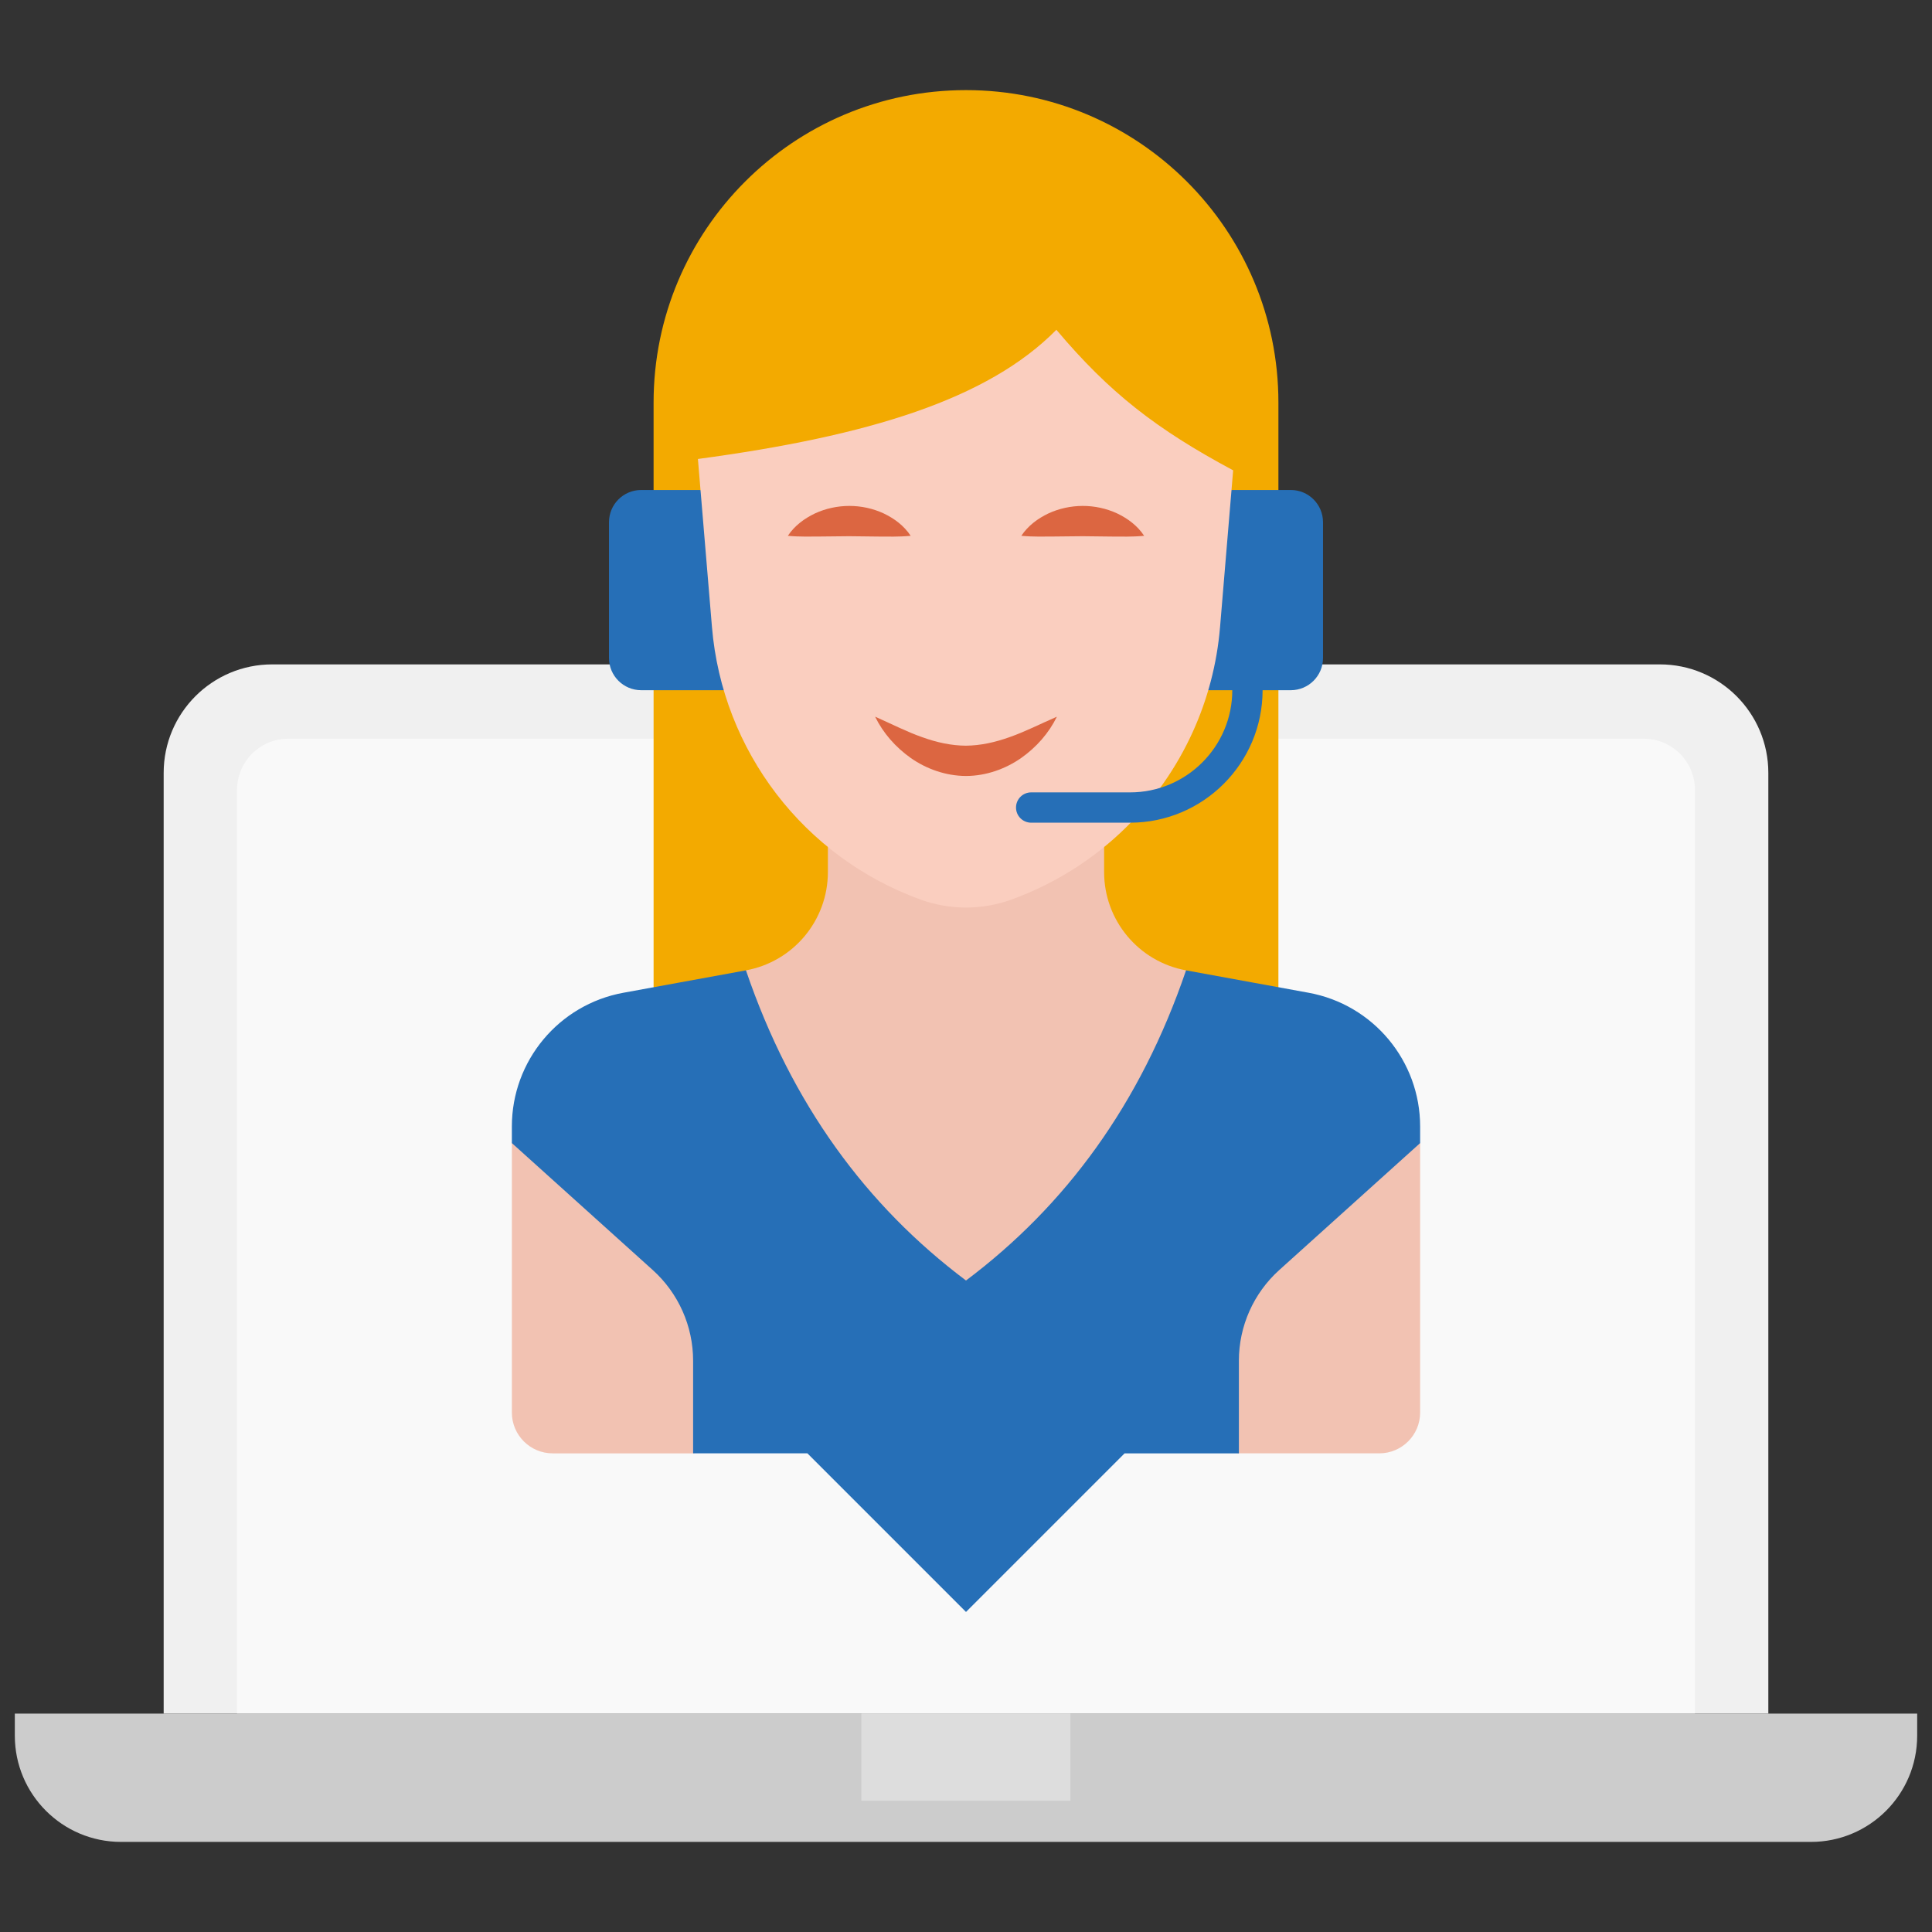 <svg xmlns="http://www.w3.org/2000/svg" xmlns:xlink="http://www.w3.org/1999/xlink" version="1.1" width="256" height="256" viewBox="0 0 256 256" xml:space="preserve">
<rect x="0" y="0" width="256" height="256" fill="#333333" stroke="none"/>
<desc>Created with Fabric.js 1.7.22</desc>
<defs>
</defs>
<g transform="translate(128 128) scale(0.72 0.72)" style="">
	<g style="stroke: none; stroke-width: 0; stroke-dasharray: none; stroke-linecap: butt; stroke-linejoin: miter; stroke-miterlimit: 10; fill: none; fill-rule: nonzero; opacity: 1;" transform="translate(-175.05 -175.05) scale(3.89 3.89)" >
	<path d="M 67.329 30.731 h 10.496 c 2.835 0 5.133 2.298 5.133 5.133 v 44.505 H 7.042 V 35.864 c 0 -2.835 2.298 -5.133 5.133 -5.133 H 67.329 z" style="stroke: none; stroke-width: 1; stroke-dasharray: none; stroke-linecap: butt; stroke-linejoin: miter; stroke-miterlimit: 10; fill: rgb(240,240,240); fill-rule: nonzero; opacity: 1;" transform=" matrix(1 0 0 1 0 0) " stroke-linecap="round" />
	<path d="M 65.287 34.248 h 11.778 c 1.337 0 2.421 1.084 2.421 2.421 v 43.7 H 10.514 v -43.7 c 0 -1.337 1.084 -2.421 2.421 -2.421 H 65.287 z" style="stroke: none; stroke-width: 1; stroke-dasharray: none; stroke-linecap: butt; stroke-linejoin: miter; stroke-miterlimit: 10; fill: rgb(249,249,249); fill-rule: nonzero; opacity: 1;" transform=" matrix(1 0 0 1 0 0) " stroke-linecap="round" />
	<path d="M 84.974 86.439 H 5.026 C 2.25 86.439 0 84.189 0 81.413 v -1.044 h 90 v 1.044 C 90 84.189 87.75 86.439 84.974 86.439 z" style="stroke: none; stroke-width: 1; stroke-dasharray: none; stroke-linecap: butt; stroke-linejoin: miter; stroke-miterlimit: 10; fill: rgb(204,204,204); fill-rule: nonzero; opacity: 1;" transform=" matrix(1 0 0 1 0 0) " stroke-linecap="round" />
	<rect x="40.05" y="80.37" rx="0" ry="0" width="9.89" height="4.12" style="stroke: none; stroke-width: 1; stroke-dasharray: none; stroke-linecap: butt; stroke-linejoin: miter; stroke-miterlimit: 10; fill: rgb(221,221,221); fill-rule: nonzero; opacity: 1;" transform=" matrix(1 0 0 1 0 0) "/>
	<path d="M 59.78 48.43 V 22.48 v -4.138 c 0 -8.163 -6.617 -14.78 -14.78 -14.78 h 0 c -8.163 0 -14.78 6.617 -14.78 14.78 v 4.138 V 48.43 H 59.78 z" style="stroke: none; stroke-width: 1; stroke-dasharray: none; stroke-linecap: butt; stroke-linejoin: miter; stroke-miterlimit: 10; fill: rgb(243,170,0); fill-rule: nonzero; opacity: 1;" transform=" matrix(1 0 0 1 0 0) " stroke-linecap="round" />
	<path d="M 55.41 45.206 c -2.245 -0.41 -3.876 -2.366 -3.876 -4.649 v -1.232 H 38.466 v 1.232 c 0 2.282 -1.631 4.238 -3.876 4.649 l -11.075 8.171 v 12.748 c 0 1.067 0.865 1.932 1.932 1.932 h 6.643 L 45 64.785 l 12.91 3.271 h 6.643 c 1.067 0 1.932 -0.865 1.932 -1.932 V 53.377 L 55.41 45.206 z" style="stroke: none; stroke-width: 1; stroke-dasharray: none; stroke-linecap: butt; stroke-linejoin: miter; stroke-miterlimit: 10; fill: rgb(242,194,178); fill-rule: nonzero; opacity: 1;" transform=" matrix(1 0 0 1 0 0) " stroke-linecap="round" />
	<path d="M 33.54 31.952 l -3.906 0 c -0.842 0 -1.524 -0.682 -1.524 -1.524 v -6.424 c 0 -0.842 0.682 -1.524 1.524 -1.524 h 2.805 C 34.857 25.512 35.066 28.678 33.54 31.952 z" style="stroke: none; stroke-width: 1; stroke-dasharray: none; stroke-linecap: butt; stroke-linejoin: miter; stroke-miterlimit: 10; fill: rgb(38,111,183); fill-rule: nonzero; opacity: 1;" transform=" matrix(1 0 0 1 0 0) " stroke-linecap="round" />
	<path d="M 57.561 22.48 h 2.805 c 0.842 0 1.524 0.682 1.524 1.524 v 6.424 c 0 0.842 -0.682 1.524 -1.524 1.524 l -3.907 0 C 54.447 28.602 55.281 25.482 57.561 22.48 z" style="stroke: none; stroke-width: 1; stroke-dasharray: none; stroke-linecap: butt; stroke-linejoin: miter; stroke-miterlimit: 10; fill: rgb(38,111,183); fill-rule: nonzero; opacity: 1;" transform=" matrix(1 0 0 1 0 0) " stroke-linecap="round" />
	<path d="M 57.639 21.55 l -0.62 7.416 c -0.146 1.75 -0.593 3.428 -1.296 4.972 c -0.38 0.835 -0.834 1.631 -1.356 2.379 c -0.522 0.748 -1.111 1.448 -1.76 2.091 c -1.522 1.506 -3.375 2.697 -5.468 3.453 l 0 0 c -1.382 0.499 -2.895 0.499 -4.277 0 l 0 0 c -5.53 -1.998 -9.39 -7.036 -9.88 -12.896 l -0.665 -7.952 c 8.088 -1.087 13.723 -2.827 16.959 -6.112 C 51.777 17.868 53.985 19.592 57.639 21.55 z" style="stroke: none; stroke-width: 1; stroke-dasharray: none; stroke-linecap: butt; stroke-linejoin: miter; stroke-miterlimit: 10; fill: rgb(250,206,191); fill-rule: nonzero; opacity: 1;" transform=" matrix(1 0 0 1 0 0) " stroke-linecap="round" />
	<path d="M 36.572 24.648 c 0.325 -0.486 0.779 -0.817 1.28 -1.058 c 0.503 -0.233 1.064 -0.355 1.626 -0.356 c 0.562 -0.001 1.123 0.121 1.626 0.354 c 0.501 0.24 0.955 0.572 1.279 1.06 c -0.582 0.055 -1.074 0.035 -1.549 0.035 l -1.357 -0.016 l -1.357 0.014 C 37.645 24.681 37.153 24.702 36.572 24.648 z" style="stroke: none; stroke-width: 1; stroke-dasharray: none; stroke-linecap: butt; stroke-linejoin: miter; stroke-miterlimit: 10; fill: rgb(220,102,65); fill-rule: nonzero; opacity: 1;" transform=" matrix(1 0 0 1 0 0) " stroke-linecap="round" />
	<path d="M 47.617 24.648 c 0.325 -0.486 0.779 -0.817 1.28 -1.058 c 0.503 -0.233 1.064 -0.355 1.626 -0.356 c 0.562 -0.001 1.123 0.121 1.626 0.354 c 0.501 0.24 0.955 0.572 1.279 1.06 c -0.582 0.055 -1.074 0.035 -1.549 0.035 l -1.357 -0.016 l -1.357 0.014 C 48.691 24.681 48.199 24.702 47.617 24.648 z" style="stroke: none; stroke-width: 1; stroke-dasharray: none; stroke-linecap: butt; stroke-linejoin: miter; stroke-miterlimit: 10; fill: rgb(220,102,65); fill-rule: nonzero; opacity: 1;" transform=" matrix(1 0 0 1 0 0) " stroke-linecap="round" />
	<path d="M 40.7 33.205 c 0.796 0.351 1.504 0.717 2.218 0.966 c 0.708 0.257 1.396 0.402 2.08 0.406 c 0.684 -0.007 1.372 -0.155 2.081 -0.411 c 0.713 -0.25 1.423 -0.613 2.221 -0.96 c -0.383 0.779 -0.964 1.441 -1.695 1.957 c -0.73 0.509 -1.65 0.845 -2.604 0.847 c -0.955 -0.002 -1.876 -0.335 -2.606 -0.845 C 41.663 34.646 41.082 33.984 40.7 33.205 z" style="stroke: none; stroke-width: 1; stroke-dasharray: none; stroke-linecap: butt; stroke-linejoin: miter; stroke-miterlimit: 10; fill: rgb(220,102,65); fill-rule: nonzero; opacity: 1;" transform=" matrix(1 0 0 1 0 0) " stroke-linecap="round" />
	<path d="M 52.763 38.22 h -4.68 c -0.396 0 -0.717 -0.321 -0.717 -0.717 c 0 -0.396 0.321 -0.717 0.717 -0.717 h 4.68 c 2.666 0 4.835 -2.169 4.835 -4.835 c 0 -0.396 0.321 -0.717 0.717 -0.717 c 0.396 0 0.717 0.321 0.717 0.717 C 59.031 35.408 56.22 38.22 52.763 38.22 z" style="stroke: none; stroke-width: 1; stroke-dasharray: none; stroke-linecap: butt; stroke-linejoin: miter; stroke-miterlimit: 10; fill: rgb(38,111,183); fill-rule: nonzero; opacity: 1;" transform=" matrix(1 0 0 1 0 0) " stroke-linecap="round" />
	<path d="M 61.21 46.266 l -5.8 -1.06 C 53.253 51.535 49.709 56.345 45 59.879 c -4.709 -3.534 -8.253 -8.344 -10.41 -14.673 l -5.8 1.06 c -3.055 0.558 -5.275 3.221 -5.275 6.327 v 0.784 l 6.665 6.006 c 1.216 1.096 1.91 2.655 1.91 4.292 v 4.381 h 5.407 L 45 75.56 l 7.503 -7.503 c 2.632 0 5.407 0 5.407 0 v -4.381 c 0 -1.637 0.694 -3.196 1.91 -4.292 l 6.665 -6.006 v -0.784 C 66.485 49.487 64.266 46.825 61.21 46.266 z" style="stroke: none; stroke-width: 1; stroke-dasharray: none; stroke-linecap: butt; stroke-linejoin: miter; stroke-miterlimit: 10; fill: rgb(38,111,183); fill-rule: nonzero; opacity: 1;" transform=" matrix(1 0 0 1 0 0) " stroke-linecap="round" />
</g>
</g>
</svg>